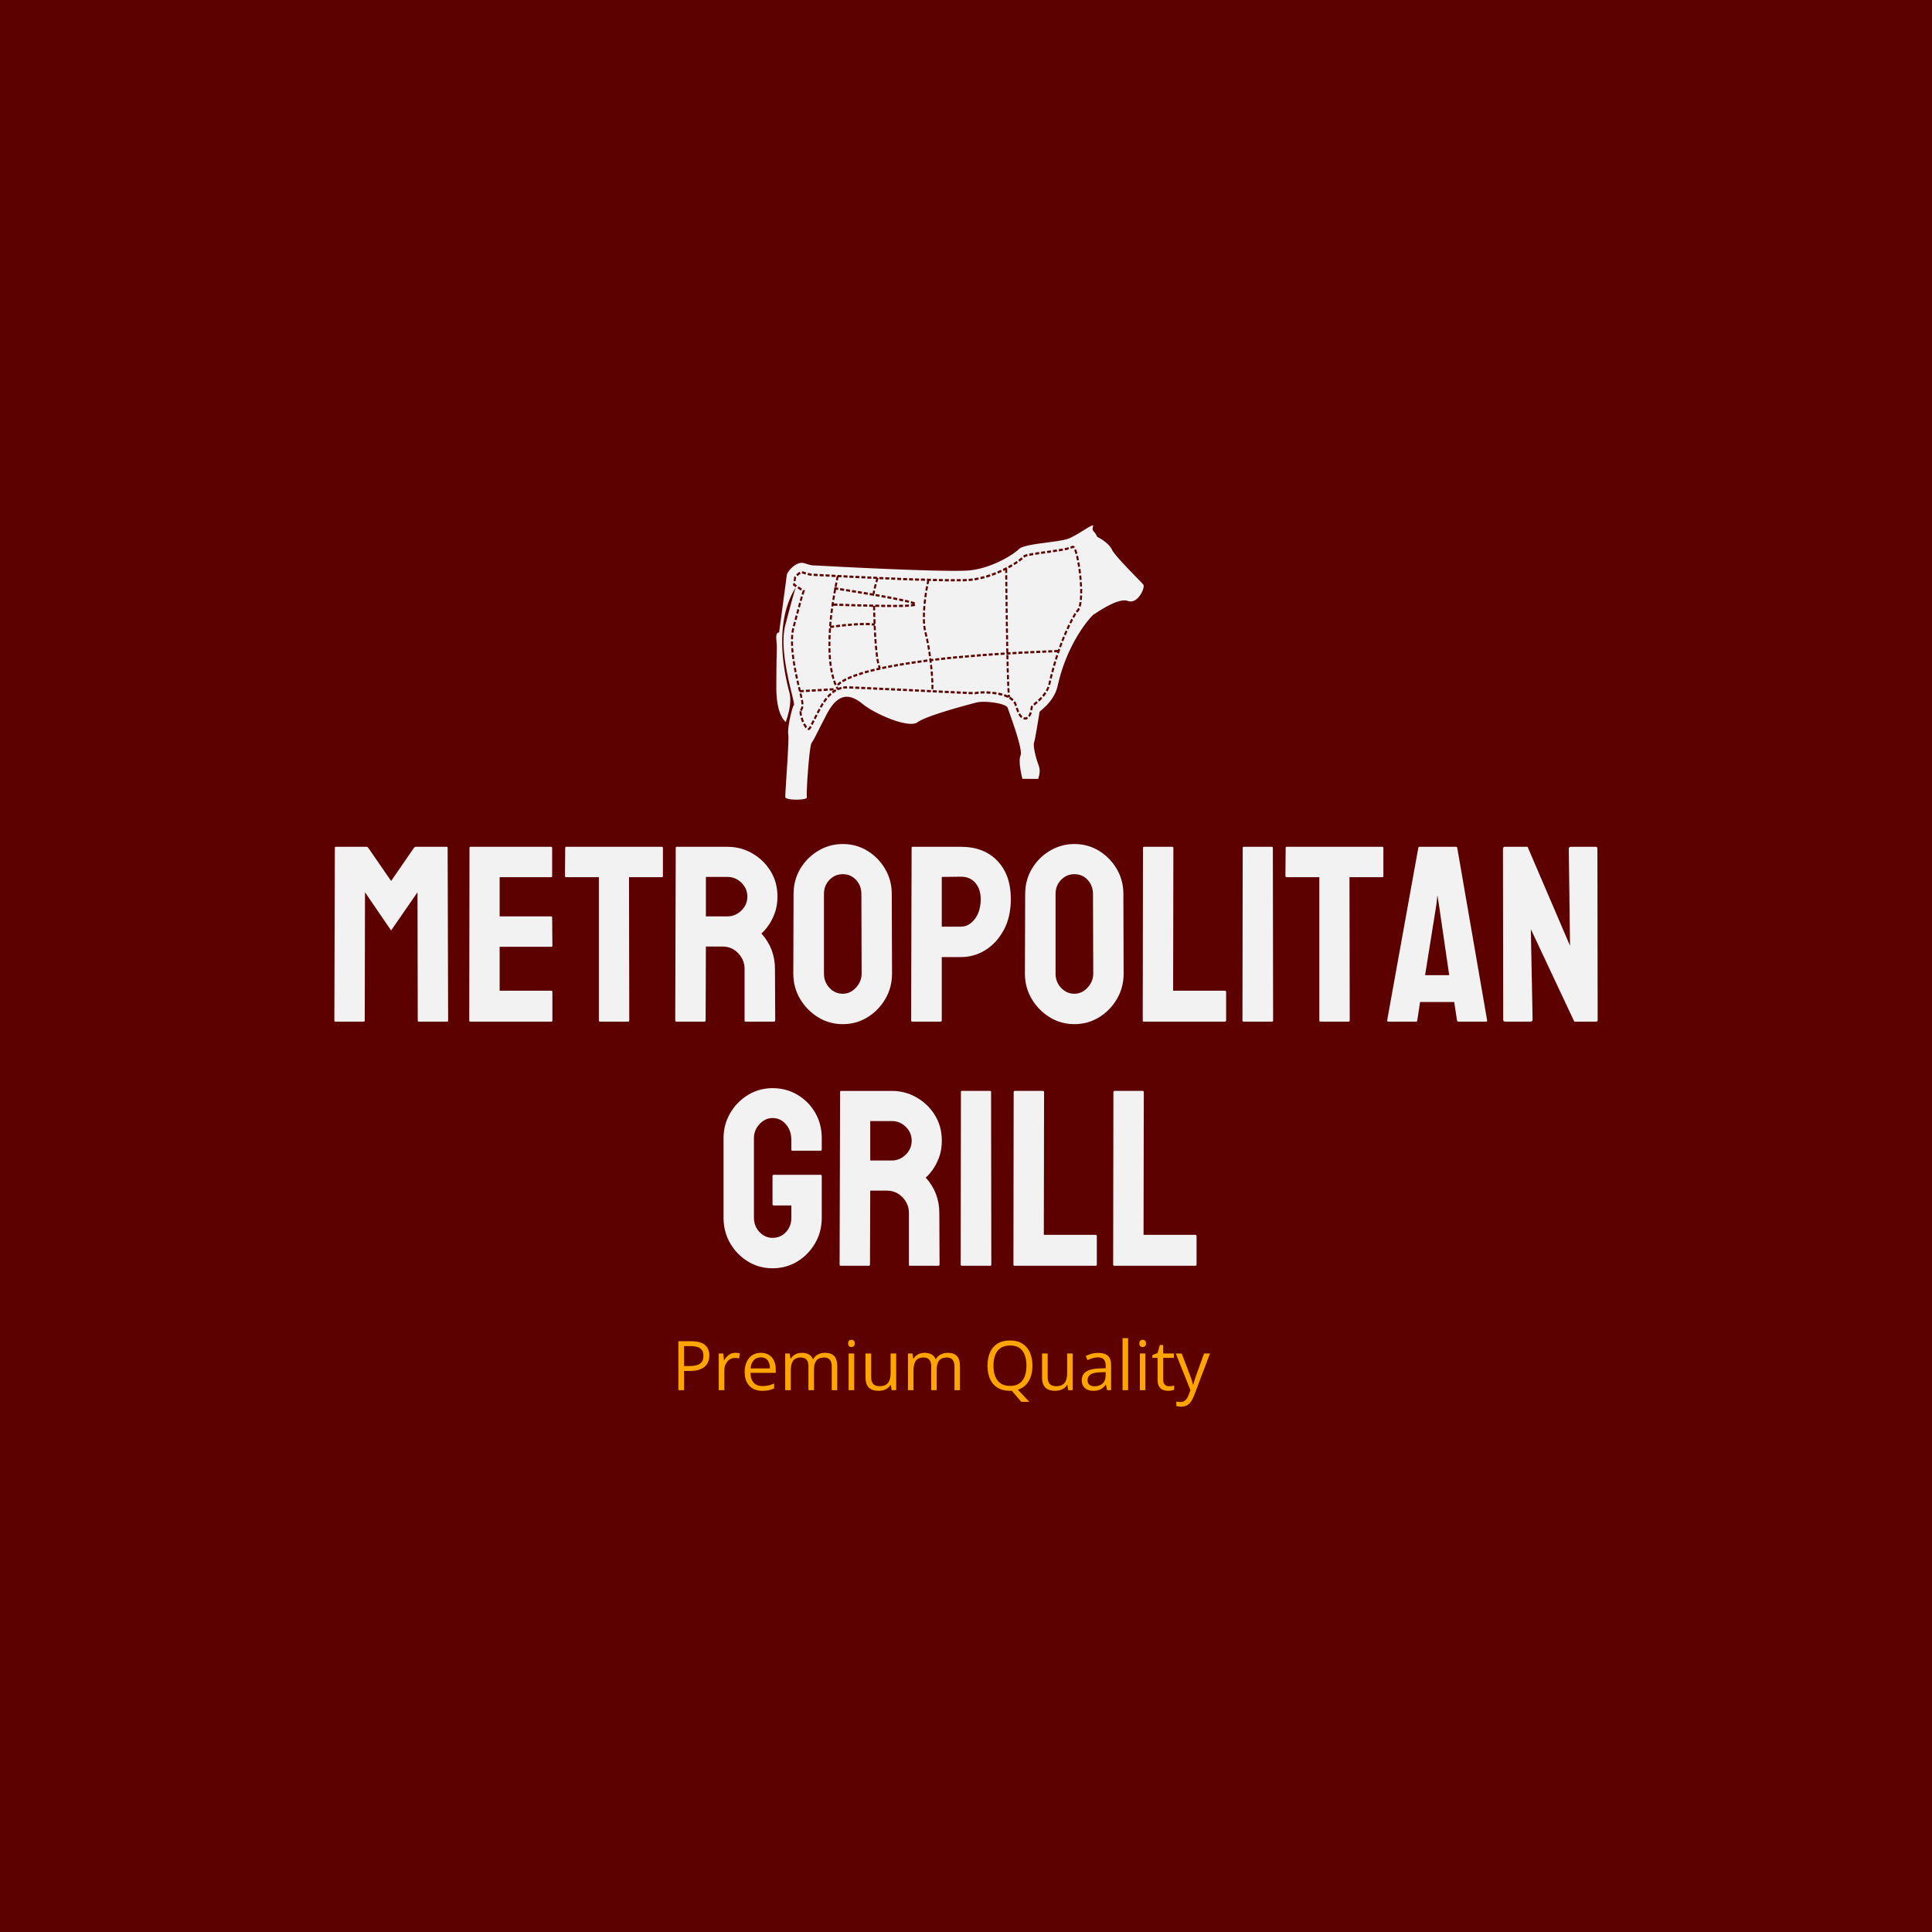 <svg xmlns="http://www.w3.org/2000/svg" version="1.1" xmlns:xlink="http://www.w3.org/1999/xlink" width="1500" height="1500" viewBox="0 0 1500 1500"><rect width="1500" height="1500" x="0" y="0" id="background" stroke="transparent" fill="#5d0000"></rect><svg xml:space="preserve" width="1000" height="1000" data-version="2" data-id="lg_nRGAxDQMCHZAFznWi6" viewBox="0 0 564 394" x="250" y="250"><rect width="100%" height="100%" fill="transparent"></rect><path fill="#f2f2f2" d="M18.275 221.363H5.845q-.44 0-.44-.55l.22-75.57q0-.44.44-.44h13.42q.44 0 .77.44l10.01 14.52 10.01-14.52q.33-.44.77-.44h13.53q.44 0 .44.44l.22 75.57q0 .55-.44.55h-12.43q-.44 0-.44-.55l-.11-56.1-11.55 16.72-11.44-16.72-.11 56.1q0 .55-.44.55m82.17 0h-35.53q-.44 0-.44-.55l.11-75.57q0-.44.44-.44h35.31q.44 0 .44.55v12.32q0 .44-.44.44h-22.55v17.16h22.55q.44 0 .44.44l.11 12.43q0 .44-.44.44h-22.66v19.25h22.66q.44 0 .44.55v12.54q0 .44-.44.44m33.66 0h-12.43q-.44 0-.44-.55v-62.7h-14.3q-.55 0-.55-.55l.11-12.32q0-.44.44-.44h41.8q.55 0 .55.44v12.32q0 .55-.44.55h-14.41l.11 62.7q0 .55-.44.55m33.44 0h-12.43q-.44 0-.44-.55l.22-75.57q0-.44.44-.44h22.22q5.94 0 10.94 2.92 5.01 2.91 7.98 7.81 2.97 4.89 2.97 11.05 0 4.07-1.21 7.32-1.21 3.24-2.86 5.5-1.65 2.25-2.97 3.35 5.94 6.6 5.94 15.51l.11 22.55q0 .55-.55.55h-12.43q-.44 0-.44-.33v-22.77q0-3.96-2.81-6.87-2.8-2.92-6.87-2.92h-7.26l-.11 32.34q0 .55-.44.55m.55-63.36v17.27h9.46q3.41 0 6.05-2.53 2.64-2.53 2.64-6.16 0-3.52-2.59-6.05-2.58-2.53-6.1-2.53zm59.95 64.46q-5.94 0-10.84-3.02-4.89-3.03-7.86-8.03-2.97-5.01-2.97-11.06l.11-34.87q0-6.05 2.91-11 2.92-4.95 7.87-7.92 4.95-2.97 10.78-2.97 5.94 0 10.78 2.97 4.84 2.97 7.75 7.92 2.92 4.95 2.92 11l.11 34.87q0 6.05-2.92 11.06-2.91 5-7.81 8.03-4.89 3.02-10.83 3.02m0-13.31q3.3 0 5.77-2.69 2.48-2.7 2.48-6.11l-.11-34.87q0-3.63-2.31-6.16-2.31-2.53-5.83-2.53-3.41 0-5.83 2.48-2.42 2.47-2.42 6.21v34.87q0 3.63 2.42 6.22 2.42 2.58 5.83 2.58m42.79 12.21h-12.32q-.55 0-.55-.55l.22-75.57q0-.44.44-.44h21.12q10.12 0 16 6.16 5.89 6.16 5.89 16.72 0 7.81-3.08 13.53t-8.03 8.8q-4.95 3.08-10.78 3.08h-8.36v27.72q0 .55-.55.55m.55-63.36v21.78h8.36q3.52 0 6.1-3.35 2.59-3.36 2.59-8.75 0-4.29-2.31-7.04t-6.38-2.75zm58.08 64.46q-5.94 0-10.84-3.02-4.89-3.03-7.86-8.03-2.97-5.01-2.97-11.06l.11-34.87q0-6.05 2.91-11 2.92-4.95 7.87-7.92 4.95-2.97 10.78-2.97 5.94 0 10.78 2.97 4.84 2.97 7.75 7.92 2.92 4.95 2.92 11l.11 34.87q0 6.05-2.92 11.06-2.91 5-7.81 8.03-4.89 3.02-10.83 3.02m0-13.31q3.3 0 5.77-2.69 2.48-2.7 2.48-6.11l-.11-34.87q0-3.63-2.31-6.16-2.31-2.53-5.83-2.53-3.41 0-5.83 2.48-2.42 2.47-2.42 6.21v34.87q0 3.63 2.42 6.22 2.42 2.58 5.83 2.58m65.89 12.21h-35.53q-.44 0-.44-.55l.11-75.46q0-.55.55-.55h12.21q.55 0 .55.55l-.11 62.48h22.66q.55 0 .55.55v12.43q0 .55-.55.55m20.68 0h-12.43q-.55 0-.55-.55l.11-75.57q0-.44.44-.44h12.32q.44 0 .44.44l.11 75.57q0 .55-.44.55m33.55 0h-12.43q-.44 0-.44-.55v-62.7h-14.3q-.55 0-.55-.55l.11-12.32q0-.44.44-.44h41.8q.55 0 .55.44v12.32q0 .55-.44.55h-14.41l.11 62.7q0 .55-.44.55m16.83-.55 13.64-75.57q.11-.44.55-.44h15.95q.44 0 .55.44l13.09 75.57q.11.55-.44.55h-12.21q-.44 0-.55-.55l-1.21-8.03h-14.96l-1.21 8.03q-.11.55-.55.55h-12.21q-.44 0-.44-.55m21.56-50.71-4.95 30.91h10.56l-4.51-30.91-.66-4.07zm41.14 51.26h-11q-.88 0-.88-.77l-.11-74.91q0-.88.88-.88h9.9l18.59 43.34-.55-42.46q0-.88.99-.88h10.89q.66 0 .66.88l.11 75.02q0 .66-.55.66h-9.68l-19.03-40.48.77 39.6q0 .88-.99.88m-331.84 108q-5.94 0-10.78-2.97-4.84-2.97-7.76-7.97-2.91-5.01-2.91-11.17v-34.87q0-5.94 2.91-10.94 2.92-5.01 7.81-7.98 4.9-2.97 10.73-2.97 6.05 0 10.94 2.92 4.9 2.91 7.76 7.86 2.86 4.95 2.86 11.11v5.06q0 .44-.55.44h-12.32q-.44 0-.44-.44v-4.18q0-4.18-2.37-6.93-2.36-2.75-5.88-2.75-3.19 0-5.67 2.64-2.47 2.64-2.47 6.16v34.87q0 3.63 2.42 6.22 2.42 2.58 5.72 2.58 3.52 0 5.88-2.53 2.37-2.53 2.37-6.27v-5.39h-7.7q-.55 0-.55-.55v-12.32q0-.55.55-.55h20.57q.44 0 .44.55v18.26q0 6.16-2.92 11.17-2.91 5-7.75 7.97-4.84 2.97-10.89 2.97m42.24-1.1h-12.43q-.44 0-.44-.55l.22-75.57q0-.44.44-.44h22.22q5.94 0 10.94 2.92 5.01 2.91 7.98 7.81 2.97 4.89 2.97 11.05 0 4.07-1.21 7.32-1.21 3.24-2.86 5.5-1.65 2.25-2.97 3.35 5.94 6.6 5.94 15.51l.11 22.55q0 .55-.55.55h-12.43q-.44 0-.44-.33v-22.77q0-3.96-2.81-6.87-2.8-2.92-6.87-2.92h-7.26l-.11 32.34q0 .55-.44.55m.55-63.36v17.27h9.46q3.41 0 6.05-2.53 2.64-2.53 2.64-6.16 0-3.52-2.59-6.05-2.58-2.53-6.1-2.53zm52.58 63.36h-12.43q-.55 0-.55-.55l.11-75.57q0-.44.44-.44h12.32q.44 0 .44.44l.11 75.57q0 .55-.44.55m46.09 0h-35.53q-.44 0-.44-.55l.11-75.46q0-.55.55-.55h12.21q.55 0 .55.55l-.11 62.48h22.66q.55 0 .55.55v12.43q0 .55-.55.55m43.67 0h-35.53q-.44 0-.44-.55l.11-75.46q0-.55.55-.55h12.21q.55 0 .55.55l-.11 62.48h22.66q.55 0 .55.55v12.43q0 .55-.55.55"></path><path fill="orange" d="M156.05 361.313h5.59q4.15 0 6.06 1.62 1.91 1.62 1.91 4.64 0 1.36-.45 2.58-.44 1.23-1.44 2.16-.99.93-2.61 1.46-1.62.54-3.97.54h-2.6v8.42h-2.49zm5.36 2.13h-2.87v8.73h2.33q2.05 0 3.42-.44t2.05-1.43q.69-.99.69-2.63 0-2.14-1.36-3.19-1.36-1.04-4.26-1.04m19.61 2.94q.49 0 1.01.05.53.05.94.14l-.31 2.26q-.39-.1-.88-.16-.48-.06-.9-.06-.97 0-1.83.39-.86.38-1.5 1.11-.64.72-1.01 1.74t-.37 2.27v8.61h-2.44v-16.06h2.02l.26 2.96h.1q.5-.89 1.21-1.63.7-.74 1.63-1.18.93-.44 2.07-.44m11.15 0q2.05 0 3.52.91 1.46.91 2.24 2.54.77 1.63.77 3.82v1.51h-11.09q.05 2.82 1.41 4.3 1.36 1.48 3.84 1.48 1.52 0 2.69-.28 1.18-.27 2.43-.82v2.14q-1.21.54-2.4.79-1.2.25-2.82.25-2.32 0-4.04-.94-1.72-.95-2.67-2.78-.96-1.83-.96-4.48 0-2.59.88-4.49.87-1.9 2.46-2.92 1.59-1.03 3.74-1.03m-.03 1.99q-1.95 0-3.11 1.28-1.15 1.27-1.37 3.56h8.49q-.01-1.44-.44-2.53-.44-1.09-1.31-1.7-.88-.61-2.26-.61m28.13-1.99q2.65 0 3.99 1.39 1.35 1.38 1.35 4.44v10.52h-2.4v-10.4q0-1.95-.84-2.92-.85-.98-2.5-.98-2.33 0-3.38 1.35-1.06 1.35-1.06 3.97v8.98h-2.42v-10.4q0-1.3-.37-2.17-.37-.86-1.11-1.3-.74-.43-1.87-.43-1.6 0-2.56.66-.97.66-1.4 1.96-.43 1.29-.43 3.18v8.5h-2.44v-16.06h1.97l.36 2.28h.13q.49-.84 1.22-1.41t1.64-.87q.91-.29 1.93-.29 1.84 0 3.07.68 1.24.68 1.8 2.08h.13q.79-1.4 2.17-2.08 1.37-.68 3.02-.68m10.34.29h2.43v16.06h-2.43zm1.24-6q.6 0 1.03.39.44.39.44 1.21 0 .8-.44 1.2-.43.39-1.03.39-.63 0-1.05-.39-.41-.4-.41-1.2 0-.82.41-1.21.42-.39 1.05-.39m17.14 6h2.45v16.06h-2l-.35-2.26h-.13q-.5.84-1.29 1.41t-1.78.86q-.99.28-2.1.28-1.9 0-3.19-.61-1.29-.62-1.94-1.91-.66-1.29-.66-3.31v-10.52h2.47v10.35q0 2 .9 2.99.91.99 2.77.99 1.79 0 2.85-.67 1.06-.68 1.53-1.99t.47-3.21zm25.02-.29q2.65 0 4 1.39 1.35 1.38 1.35 4.44v10.52h-2.41v-10.4q0-1.95-.84-2.92-.84-.98-2.5-.98-2.32 0-3.38 1.35-1.05 1.35-1.05 3.97v8.98h-2.42v-10.4q0-1.3-.37-2.17-.38-.86-1.12-1.3-.74-.43-1.87-.43-1.59 0-2.56.66t-1.4 1.96q-.43 1.29-.43 3.18v8.5h-2.43v-16.06h1.96l.37 2.28h.13q.48-.84 1.22-1.41.73-.57 1.64-.87.9-.29 1.93-.29 1.83 0 3.07.68 1.24.68 1.79 2.08h.13q.8-1.4 2.17-2.08 1.38-.68 3.02-.68m37.08 5.61q0 2.64-.72 4.78t-2.13 3.62q-1.42 1.48-3.53 2.15l5.04 5.29h-3.56l-4.14-4.84q-.19 0-.39.02-.2.01-.39.01-2.49 0-4.34-.79-1.86-.79-3.08-2.25-1.22-1.47-1.83-3.51-.61-2.03-.61-4.51 0-3.28 1.09-5.75 1.08-2.48 3.29-3.86 2.2-1.37 5.52-1.37 3.18 0 5.36 1.36 2.17 1.36 3.29 3.83 1.13 2.47 1.13 5.82m-17.06 0q0 2.73.78 4.72.78 1.99 2.38 3.08 1.61 1.08 4.08 1.08 2.49 0 4.08-1.08 1.59-1.09 2.35-3.08t.76-4.72q0-4.14-1.73-6.48-1.74-2.34-5.42-2.34-2.49 0-4.1 1.07-1.61 1.07-2.39 3.04-.79 1.97-.79 4.71m32.26-5.32h2.45v16.06h-2l-.35-2.26h-.13q-.5.84-1.29 1.41t-1.78.86q-.99.28-2.1.28-1.9 0-3.19-.61-1.29-.62-1.94-1.91-.66-1.29-.66-3.31v-10.52h2.47v10.35q0 2 .9 2.99.91.99 2.77.99 1.79 0 2.85-.67 1.06-.68 1.53-1.99t.47-3.21zm13.59-.26q2.88 0 4.27 1.29 1.39 1.29 1.39 4.12v10.91h-1.77l-.47-2.37h-.12q-.67.88-1.41 1.47-.73.59-1.69.89-.96.3-2.35.3-1.46 0-2.6-.51-1.13-.51-1.79-1.55-.65-1.04-.65-2.64 0-2.4 1.91-3.69 1.9-1.29 5.8-1.41l2.77-.11v-.99q0-2.08-.9-2.91-.89-.84-2.52-.84-1.26 0-2.4.37t-2.17.86l-.74-1.84q1.08-.56 2.49-.95 1.4-.4 2.95-.4m3.26 9.89v-1.48l-2.45.1q-3 .12-4.23.98-1.23.87-1.23 2.45 0 1.38.83 2.04.84.65 2.21.65 2.14 0 3.5-1.18 1.37-1.19 1.37-3.56m9.85-16.36v22.79h-2.44v-22.79zm5.13 6.73h2.43v16.06h-2.43zm1.25-6q.6 0 1.03.39.43.39.43 1.21 0 .8-.43 1.2-.43.39-1.03.39-.63 0-1.05-.39-.42-.4-.42-1.2 0-.82.42-1.21t1.05-.39m11.51 20.36q.6 0 1.23-.1t1.03-.25v1.89q-.43.19-1.18.32-.76.13-1.48.13-1.27 0-2.31-.44-1.04-.45-1.66-1.52-.62-1.07-.62-2.96v-9.52h-2.29v-1.19l2.3-.95.97-3.49h1.46v3.72h4.7v1.91h-4.7v9.45q0 1.51.7 2.25.69.75 1.85.75m9.4 1.73-6.43-16.09h2.61l3.55 9.32q.3.82.57 1.58.26.75.47 1.44.2.69.32 1.33h.1q.21-.73.59-1.92.38-1.2.82-2.44l3.35-9.31h2.62l-6.98 18.42q-.56 1.48-1.3 2.58-.74 1.09-1.79 1.69-1.06.59-2.55.59-.69 0-1.22-.08t-.91-.18v-1.95q.33.07.79.13t.96.06q.9 0 1.57-.34.67-.35 1.15-1.01.48-.66.84-1.57z"></path><path fill="#f2f2f2" d="M359.657 30.008c-.917-1.236-12.277-12.246-13.742-15.307-1.448-3.044-5.76-5.3-6.227-5.497-.45-.197-.643-1.324-1.464-2.148-1.336-1.325-.58-1.754-.531-2.99-.837-.322-6.147 3.724-10.395 5.622-4.248 1.88-19.55 2.202-22.093 4.726-2.542 2.507-11.618 8.182-21.24 9.31-9.638 1.128-67.132-2.077-67.132-2.077-2.381-.125-2.124.107-5.615-1.02-3.492-1.128-7.515 3.67-7.692 5.191-.177 1.522-3.379 25.208-3.379 25.208s-1.496-.52-1.207 2.954c.483 5.603.065.913 0 20.893-.032 12.657 4.152 15.27 4.152 15.27.45-1.431 2.896-7.93 1.577-12.907-7.644-29.039.675-42.735 2.848-46.083-.724 1.916-2.173 7.197-4.635 16.579-3.218 12.245 4.506 34.159 3.766 34.982-.74.806-2.929 9.775-2.478 12.837.466 3.043-1.465 26.102-1.288 27.534.194 1.433 9.816 1.433 9.446 0-.37-1.432.998-22.343 2.092-23.864 1.126-1.522 1.384-2.453 6.517-12.335s10.362-9.077 15.85-4.584c5.502 4.476 20.258 10.796 24.007 7.95 3.765-2.865 22.64-7.842 25.939-8.666 3.298-.823 12.92.305 13.564 2.453.644 2.148 6.759 18.046 5.584 20.785-1.19 2.757.82 10.205.82 10.205s7.515.09 7.065 0c-.451-.09 1.287-2.56 0-6.015-1.288-3.474-2.478-8.361-1.931-9.99.547-1.63 2.381-13.356 2.381-13.356.917-.913 6.437-4.78 7.885-11.225 4.457-19.998 15.19-31.098 15.833-31.384.644-.286 10.54-7.555 14.933-5.908 4.393 1.611 7.691-5.926 6.79-7.161m-26.872.823-.853.036-.096-1.915.853-.072zm-.16-2.918-.87.09-.16-1.916.852-.107zm-.29-2.9-.853.107-.242-1.897.853-.144zm-.387-2.9-.852.16-.322-1.897.853-.18zm-.498-2.865-.853.197-.403-1.862.837-.25q.225.895.419 1.897m-.66-2.864-.837.286q-.29-1.074-.58-1.754l.79-.412q.321.77.627 1.88m-2.269-3.33q.611-.269 1.159.537l-.692.573q-.193-.233-.193-.197l-.885.358-.242-.931zm-1.673.59.209.95q-.805.214-1.722.411l-.16-.949q.9-.179 1.673-.411m-2.527.572.145.95-1.738.304-.112-.967zm-2.574.43.128.949-1.737.25-.097-.966zm-1.996 45.062-1.737.072-.017-.967 1.722-.072zm-.579-44.668.113.949-1.642.233-.193-.95zm-2.027 44.757-1.738.09-.032-.967 1.737-.071zm-.564-44.399.097.949-1.722.233-.112-.967zm-2.043 44.525-1.738.071-.032-.966 1.738-.072zm-.547-44.185.112.967-1.721.25-.129-.948zm-2.044 44.292-1.738.09-.048-.967 1.738-.09zm-.563-43.88.129.967q-.917.143-1.706.304l-.16-.949zm-2.06 44.023-1.737.09-.033-.967 1.738-.09zm-5.1-40.496.45.823q-.708.484-1.512.985l-.435-.841q.805-.484 1.497-.967m-.097 40.765-1.738.09-.048-.967 1.738-.09zm-2.156-39.333.418.86-1.56.895-.387-.878q.805-.43 1.529-.877m-1.352 42.61.048 1.933-.868.036-.049-1.952zm-.885-.95-.048-1.933.869-.018.032 1.933zm.966 3.85q0 .984.048 1.933l-.869.036-.064-1.934zm.08 2.918.048 1.933-.869.036-.048-1.933zm.08 2.9.081 1.934-.869.053-.064-1.951zm.13 2.9.112 1.934-.869.071-.113-1.951zm-1.208-14.644-.032-.824h-.096l-.032-1.951h.868l.033 1.754.965-.054.032.967zm.692-3.76-.869.018-.032-1.934.87-.018zm-.048-2.9h-.869l-.032-1.916.869-.018zm-.048-2.918-.87.017-.031-1.933h.869zm-.048-2.9h-.87l-.032-1.916.87-.018zm-.049-2.919h-.869l-.032-1.826.87-.125zm-.032-2.918-.869.018-.032-1.934.869-.018zm-.048-2.9h-.87l-.015-1.934h.869zm-.032-2.919-.87.018-.015-1.933.852-.018zm-.033-2.9h-.868l-.033-1.933h.87zm-.032-2.918h-.869l-.032-1.934h.885zm-.032-2.9h-.869l-.016-1.934.869-.018zm-.402-5.443.241.555h.113v.269l.016.035v1.648l-.869.017V23.67l-.724.358-.354-.895zm-.756 38.313-1.738.125-.049-.967 1.738-.107zm-1.61-37.15.322.896-1.609.716-.322-.895zm-.997 37.329-1.722.107-.064-.967 1.738-.107zm-1.416-36.29.29.913-1.658.627-.273-.913zm-1.175 36.45-1.738.126-.064-.967 1.738-.125zm-1.287-35.537.257.931-1.69.537-.224-.949zm-2.494.77.209.931q-.837.25-1.706.43l-.177-.95zm-1.432 35.144-1.722.143-.064-.967 1.737-.143zm-1.094-34.535.16.949q-.852.179-1.737.322l-.113-.949zm-1.497 34.767-1.738.144-.064-.967 1.738-.143zm-1.61-34.266.564-.072.097.967-.564.072-1.19.107-.065-.967zm-.997 34.481-1.738.143-.064-.948 1.738-.162zm-1.013-34.32.032.967-1.738.072-.032-.967zm-1.577 34.553-1.738.161-.065-.967 1.722-.179zm-1.03-34.5v.968h-1.738v-.95zm-1.593 34.697-1.722.179-.08-.967 1.737-.179zM275.34 27.59h1.738v.967h-1.738zm.161 34.929-1.738.179-.08-.95 1.738-.178zm-2.751-34.947 1.737.018v.967h-1.753zm.16 35.25-1.721.18-.08-.967 1.737-.179zm-2.783-35.286 1.754.036-.016.949-1.738-.018zm.209 35.573-1.738.18-.08-.95 1.721-.196zm-2.816-35.627 1.754.036-.032.967-1.738-.036zm-.644 46.37.853-.019v.68l-.016 1.29-.869-.072.032-1.217zm-.032-.968-.096-1.915.869-.072.096 1.952zm.805-10.437.096.949-.82.107.08.627-.869.125-.08-.644h-.049l-.096-.95h.032l-.032-.321.853-.144q0 .18.048.358zm-.338 4.583-.87.09-.192-1.916.853-.107zm-3.057-14.143q-.161-.806-.387-1.594l-.064-.268.837-.25.064.25.402 1.611zm1.062.716.386 1.898-.853.196-.37-1.88zm-1.11-14.197-.13 1.915-.868-.071q.048-.985.144-1.934zm-.773-1.074.225-1.934.853.143-.21 1.898zm.595 3.938-.048 1.916h-.869l.048-1.97zm-.032 2.865q0 .984.08 1.915l-.868.072q-.065-.949-.08-1.97zm.161 2.864q.113 1.003.29 1.862l-.853.197q-.177-.895-.29-1.951zm.885 14.77.113.949-1.738.233-.097-.967zm0-6.123.837-.197.322 1.916-.853.18zm1.32 2.686.273 1.898-.869.16q-.113-.948-.273-1.915zm-1.48-30.99.015-.95 1.738.037v.966h-.74l-.322 1.486-.853-.197.274-1.324zm-.339 2.291.853.18-.338 1.897-.853-.179zm.354 3.044-.273 1.898-.853-.144.273-1.933zm-2.607-6.374 1.738.054-.016.967-1.754-.054zm.274 36.791-1.722.233-.112-.967 1.721-.233zM259.7 27.269l1.738.053-.033.967-1.737-.054zm-1.931 10.92.21-.949q1.206.359 1.737.61l-.225.536.257.895q-.515.18-1.818.305l-.08-.967.965-.107zm2.092 25.297.112.967-1.721.25-.113-.966zm-2.784-36.307 1.754.054-.032.966-1.738-.053zm-.08 11.512.048.966-1.738.09-.032-.967zm-1.77-1.128.16-.967 1.722.43-.193.93zm2.043 26.317.129.949-1.722.269-.129-.95zm-2.8-36.79 1.754.053-.032.967-1.754-.054zm-.064 11.708.016.967-1.738.036v-.967zm-1.754-1.79.16-.95 1.723.359-.161.949zm2.043 27.284.13.949-1.723.286-.128-.949zm-1.094-37.238-.032.966-1.673-.071-.033-.967zM251.8 38.852v.967h-1.722v-.967zm-1.706-2.363.145-.95 1.722.34-.16.95zm2.012 28.233.145.966-1.722.305-.145-.95zm-2.832-37.865 1.738.071-.033.967-1.737-.071zm-.065 11.995v.949h-1.737v-.967zm-1.673-2.865.145-.966 1.722.322-.161.967zm2.011 29.182.161.967-1.721.34-.161-.967zm-2.896-38.42 1.754.072-.032.967-1.738-.072zm-.048 12.085v.967l-1.738-.018v-.967zm-1.658-3.33.161-.949 1.706.322-.145.95zm2.028 30.184.16.95-1.705.357-.16-.949zm-2.913-39.046 1.738.072-.032.966-1.754-.071zm.515 40.55-1.69.394-.176-.949 1.013-.25-.321-.86.836-.304q.193.716.419 1.056l-.21.161zM230.93 38.494l-.032.949-1.738-.036.032-.967zm-1.512-5.604.128-.949 1.722.269-.113.967zm2.574 14.143.064.95-1.721.143-.08-.95zm-.225-7.555.032-.966 1.738.053-.016.967zm.241-6.176.129-.949 1.722.269-.113.966zm2.607 13.552.048.967-1.738.108-.048-.967zm-.225-7.304.016-.967 1.738.054-.017.967zm.209-5.818.129-.967 1.721.286-.128.967zm2.639 13.033.016.967-1.722.053-.032-.966zm-.242-7.161.016-.95 1.754.037-.016.966zm.193-5.443.13-.967 1.721.305-.129.949zm.934 13.57v-.966q.917 0 1.77.054l-.048.966q-.821-.053-1.722-.053m1.368 20.678-1.674.465-.225-.93 1.705-.466zm.128-28.735v-.966l1.754.035v.573h.805l.032 1.934-.869.018-.032-1.558zm1.899 7.323-.064-1.844.869-.036.08 1.933-.322.018h.016l-.16.967q-.564-.107-1.256-.179l.08-.967q.403.036.757.108m-.16-4.763.884-.017.048 1.933-.869.036zm1.077 5.783.097 1.934-.87.053-.096-1.933zm.145 2.9.113 1.934-.87.072-.112-1.934zm-.354-11.189v-.967l1.754.018v.967zm1.754 24.58-.837.234q-.209-.86-.37-1.934l.853-.179q.16 1.074.354 1.88m-1.61-29.272.113-.948 1.738.304-.16.949zm.033-3.222-.853-.25.499-1.88.837.286zm-.563 35 .177.95-1.674.429-.209-.95zm.048-12.926.869-.071.129 1.933-.853.072zm1.078 2.829.177 1.916-.853.107-.193-1.934zm.29 2.864.225 1.916-.853.143-.241-1.933zM241.42 26.5l1.738.09v.429l.547.215s-.257.77-.563 1.826l-.82-.305.37-1.235-1.288-.054zm.773 6.248a6.436 7.161 0 0 0-.161 1.396.322.358 0 0 0-.225-.179l-.13.95-.176-.055v.036l-1.722-.304.129-.949 1.255.215q0-.484.177-1.325zm-3.38-6.356 1.739.072-.033.967-1.738-.072zm-2.606-.125 1.738.072-.032.966-1.738-.071zm-2.607-.125 1.738.09-.032.966-1.754-.09zm-2.607-.126 1.738.09-.032.967-1.754-.09zm-2.622-.125 1.754.09-.049.966-1.738-.09zm-4.184 21.95.097.966c-1.079.125-1.722.233-1.738.233l-.097-.86-.37-.036.16-1.933.87.107-.145 1.683zm-.306 21.393.483 1.826-.805.323q-.29-.931-.515-1.898zm-1.046-.698q-.209-.931-.354-1.916l.853-.179q.161.95.354 1.88zm.049-19.335-.113 1.915-.869-.053.113-1.934zm-.161 2.864-.065 1.934-.869-.018q0-.985.065-1.952zm-.097 2.9v1.916h-.869v-1.916zm0 2.883.064 1.933-.868.036-.065-1.951zm.113 2.882.128 1.916-.852.09q-.097-.95-.145-1.934zm.225 2.865.225 1.897-.853.162-.24-1.952zm1.03 11.744.048.967-1.738.107-.048-.966zm-.161-3.043.82-.34q.322.912.676 1.754l-.804.412q-.37-.86-.676-1.826m1.303-23.614-.096-.95 1.738-.214.096.967zm-1.206-14.95.29-1.647.128-.966 1.738.268-.129.967-.869-.143-.306 1.7zm.692 1.128-.322 1.898-.837-.179.306-1.898zm-.161-3.992.37-1.898.836.215-.37 1.88zm2.494 41.5.45.823c-.933.644-1.174 1.056-1.174 1.074l-.74-.537c.048-.072.353-.573 1.448-1.36m-.403-33.05.016-.967 1.754.054-.032.967zm.274-6.839.129-.949 1.721.269-.112.949zm-1.384-6.355.306.09.016-.466 1.738.09-.032.966-1.288-.054-.322 1.486-.836-.215zm-2.285-.502 1.738.09-.032.967-1.754-.09zm.161 11.924.853.179-.08.537 1.609.054-.017.966-1.737-.053-.049.394-.853-.144q.113-.984.274-1.933m-.418 2.882.869.143-.242 1.916-.869-.125zm-.354 2.883.869.125-.21 1.916-.852-.108zm-2.012-17.832 1.754.09-.048.967-1.738-.09zm.901 50.988-1.737.107-.033-.966 1.738-.108zm-3.507-51.113 1.737.107-.032.95-1.754-.09zm.852 50.307.049.967-1.738.09-.048-.967zm-3.46-50.432 1.739.09-.033.966-1.737-.09zm.918 51.542-1.738.108-.032-.985 1.738-.09zm-3.411-51.918q.885.25 1.641.322l-.08.967a12.873 14.322 0 0 1-1.77-.34zm.804 52.062-1.738.107-.032-.967 1.738-.107zm-3.33-52.778 1.673.5-.225.95-1.69-.537zm-1.883 15.593.515-1.862.82.287-.498 1.861zm.58 1.217-.484 1.844-.836-.268.482-1.862zm.192-3.992.531-1.862.82.304-.514 1.844zm.805-2.775q.322-1.02.53-1.593l.162.09.241-.448.547.358-.16.376-.484 1.521zm.16-2.435-.418.842-1.512-.967.434-.841zm-.98-7.34.37.86a6.436 7.161 0 0 0-1.32 1.02l-.58-.716q.773-.77 1.53-1.182m-2.399 2.202.21-.304.676.626-.113.144-.193 1.468-.853-.143zm-.53 3.76.128-1.003.853.126-.048.358.724.465-.435.842zm1.174 13.069.837.286-.483 1.862-.837-.286zm-.74 2.793.837.268-.483 1.862-.837-.268zm-.74 2.793.853.25q-.21.86-.354 1.844l-.853-.143q.145-1.038.354-1.951m-.467 2.936.869.107q-.08.931-.113 1.88l-.869-.018zm-.113 2.954h.87l.048 1.915-.87.036zm.113 2.936.853-.072.16 1.916-.852.107zm.258 2.918.868-.125.242 1.898-.853.143zm.402 2.883.853-.162q.128.95.322 1.898l-.87.18zm.483 2.864.852-.179.354 1.88-.852.215zm.547 2.864.853-.214.386 1.88-.837.214zm.611 2.83.853-.234.418 1.862-.836.251zm.644 2.81.853-.233.338 1.397 1.367-.072.032.967-1.705.09-.016-.395-.403.126zm1.545 7.448q-.017-.752-.226-1.844l.853-.197q.21 1.181.241 1.987zm.82 1.002q-.145 1.074-.788 1.97l-.676-.591q.483-.716.611-1.522zm-.837-5.89.435 1.88-.837.233-.434-1.862zm-.82 8.235.016-.411.869.143-.016.268q0 .573.209 1.45l-.853.251a6.436 7.161 0 0 1-.225-1.7m.483 2.65.82-.305q.274.895.644 1.754l-.805.412q-.386-.931-.643-1.862m2.124 4.44a8.046 8.952 0 0 1-1.046-1.683l.756-.483q.483.949.933 1.504zm2.349 0c-.322.645-.756.788-1.046.788a1.61 1.79 0 0 1-.45-.09l.321-.895c.226.072.322-.107.419-.286l.273-.537.773.465zm.708-1.396-.756-.466.852-1.7.773.483zm1.287-2.507-.756-.483.869-1.683.756.465zm1.287-2.524-.74-.484.87-1.682.755.5zm1.32-2.507-.724-.5.965-1.63.708.537-.95 1.611m1.45-2.327-.677-.609q.547-.805 1.127-1.504l.643.645q-.53.68-1.078 1.45m1.69-2.148-.628-.699q.644-.716 1.336-1.324l.547.752q-.644.572-1.255 1.253m1.93-1.826-.514-.788q.756-.609 1.545-1.038l.386.859q-.724.394-1.432.967m2.188-1.361-.16-.412-.29.197-.564-1.074.773-.448.354.68q.627-.286 1.27-.447l.194.949q-.82.215-1.577.555M229.4 47.23l.08.967-1.72.18-.097-.968zm-1.69 24.653q.66-.394 1.594-.86l.354.896q-.885.43-1.529.823zm2.19 3.58h-.113q-.724 0-1.449.108l-.128-.949q.804-.125 1.593-.125l.16.734zm.208-4.833 1.642-.699.29.913-1.61.68zm2.51 4.94-1.753-.07.032-.968 1.77.072zm-.048-5.96 1.658-.592.257.931q-.869.287-1.625.573zm2.671 6.068-1.753-.071.032-.967 1.754.071zm-.16-6.946 1.673-.537.225.949-1.657.537zm2.767 7.054-1.738-.072.033-.967 1.753.072zm2.623.125-1.754-.09.048-.966 1.738.09zm2.607.125-1.738-.09.032-.966 1.738.09zm2.607.108-1.722-.054.032-.967 1.754.072zm2.622.125-1.754-.072.049-.966 1.738.071zm2.607.125-1.738-.071.032-.967 1.738.072zm2.607.126-1.738-.09.032-.967 1.738.09zm.869.035.032-.966 1.706.09v.948zm4.36.215-1.737-.09.032-.966 1.738.09zm2.607.126-1.738-.09.049-.967 1.737.09zm2.623.125-1.754-.09.048-.966 1.738.09zm2.607.125-1.738-.09.032-.966 1.738.09zm-.065-9.059.87-.09.16 1.934-.869.072zm2.671 9.185-1.737-.09v-.25l-.724-.233.74.125.016-.609 1.754.09zm2.607.125-1.738-.09.033-.966 1.754.09zm2.623.125-1.754-.09.048-.966 1.738.09zm2.607.126-1.738-.09.032-.967 1.754.09zm2.623.125-1.754-.09.032-.966 1.754.09zm2.606.107-1.737-.071.032-.967 1.754.072zm2.64.126-1.77-.072.048-.967 1.753.072zm1.126.018-.065.017h-.128l-.033-.966q.773-.161 1.674-.269l.08.967q-.869.09-1.544.25m4.087-.358h-.419q-.675 0-1.287.054l-.048-.967q.643-.035 1.335-.035h.435zm-.74-16.327-.065-.967 1.738-.125.064.967zm3.314 16.453-1.721-.09.032-.966q.804 0 1.77.089zm2.575.304q-.87-.143-1.706-.233l.08-.948 1.755.214zm2.526.537-1.673-.394.16-.948q.853.179 1.722.411zm3.138 1.325.338-.68-.805.232-.064-.483-.21.52q-.723-.359-1.576-.663l.241-.913q.805.268 1.497.609l-.033-.305.853-.09.129 1.021.048-.107q.885.537 1.513 1.181l-.596.716q-.547-.537-1.335-1.038m2.478 2.972a3.218 3.58 0 0 0-.612-1.29l.692-.59q.483.716.74 1.522l.097.322-.804.358zm.804 2.274-.386-1.057.805-.358.386 1.057q.113.358.274.716l-.789.411zm1.996 3.222q-.692-.537-1.255-1.557l.724-.537q.482.859 1.046 1.324zm-1.207-28.09-.048-.966 1.737-.09.049.967zm.418-40.407-.466-.805 1.416-1.075.515.77q-.628.537-1.449 1.11m1.963-2.81q.483-.287 1.416-.502l.177.95c-.724.178-.997.286-1.094.357l-.29.287-.563-.752zm.483 71.97q-.37 0-.772-.144l.273-.913q.692.251 1.32-.16l.434.823q-.579.394-1.239.394m2.028-1.128-.676-.627q.45-.59.724-1.522l.82.287a4.827 5.37 0 0 1-.868 1.862m1.287-4.154-.177 1.253-.434-.053-.435-.108.258-1.593.418-.412.58.716zm1.673-1.593q-.563.483-.804.752l-.595-.716a16.091 17.903 0 0 1 1.383-1.236l.531.77zm1.207-1.056-.563-.734q.612-.538 1.287-1.254l.596.68q-.692.753-1.32 1.308m1.947-2.023-.643-.645q.611-.716 1.094-1.45l.692.573q-.5.787-1.127 1.522m1.658-2.346-.74-.537a9.655 10.742 0 0 0 .772-1.611l.804.358q-.354.895-.836 1.79m1.255-3.222-.113.465-.837-.268.113-.43.322-1.432.853.25zm.547-2.346-.837-.25.467-1.88.837.268zm.708-2.792-.837-.269.499-1.862.837.287zm.756-2.758-.836-.304.547-1.844.82.304zm.805-2.757-.805-.304.58-1.844.804.34zm.885-2.72-.805-.341.08-.25-1.27.035-.017-.967 1.61-.053.209-.573.804.358zm.933-2.686-.804-.358.675-1.79.805.357zm1.014-2.686-.805-.358.708-1.79.805.412q-.37.841-.708 1.754m1.062-2.614-.789-.411.773-1.755.772.43zm1.142-2.596-.772-.447.804-1.719.773.466zm1.223-2.542-.756-.483.869-1.683.74.483zm1.287-2.506-.724-.502.95-1.647.724.537zm1.32-2.292-.193-.358-.386-.322.144-.143q.483-.323.885-1.254l.789.412q-.499 1.182-1.24 1.665m1.562-2.632-.837-.286q.225-.788.37-1.808l.869.143q-.16 1.11-.402 1.97m.515-2.937-.87-.107q.097-.895.13-1.898l.868.054q-.032 1.02-.128 1.97m.16-2.937h-.868v-1.933l.869-.018z"></path></svg></svg>